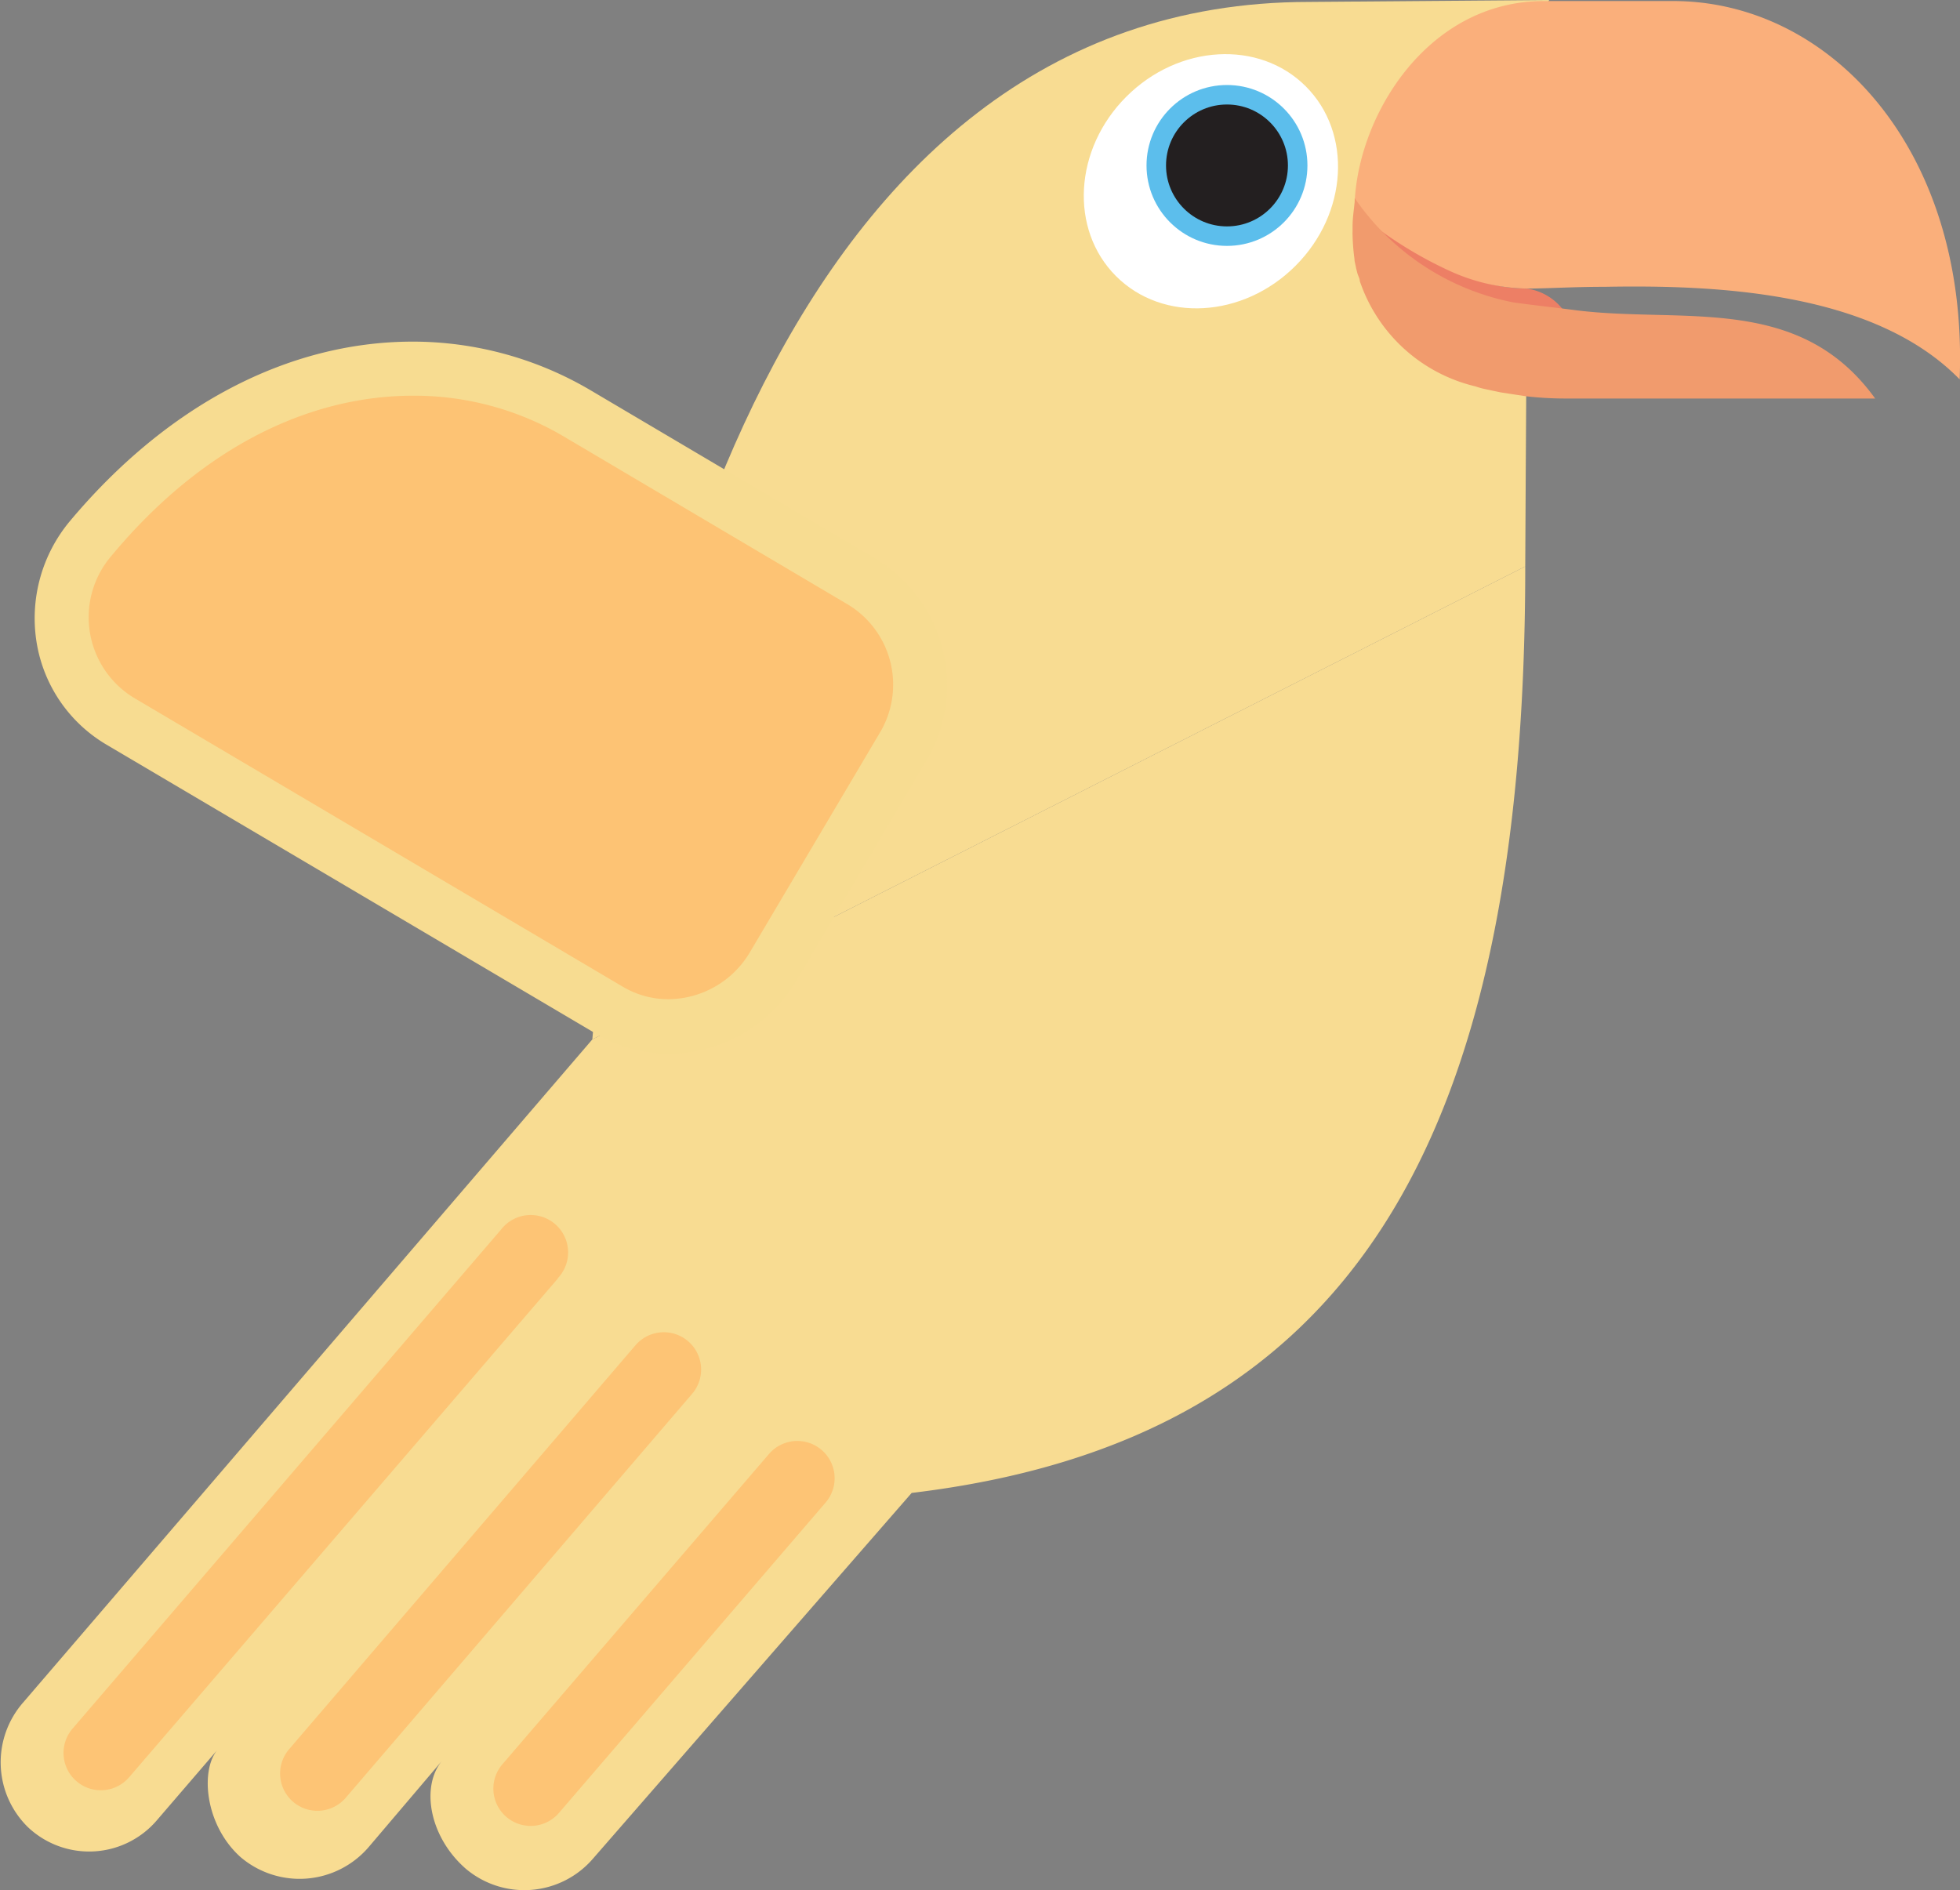 <svg xmlns="http://www.w3.org/2000/svg" viewBox="0 0 111.58 107.62"><rect x="0" y="0" width="111.58" height="107.62" fill="#808080" stroke="none"/><defs><style>.cls-1{fill:#f8dc92;}.cls-2{fill:#ed7f65;}.cls-3{fill:#faaf7b;}.cls-4{fill:#f19b6d;}.cls-5{fill:#fdc475;}.cls-6{fill:#fff;}.cls-7{fill:#5cbeec;}.cls-8{fill:#231f20;}.cls-9{fill:#fdc374;}.cls-10{fill:#f7dc91;}</style></defs><title>Flying Bird (Mouth Open)</title><g id="Layer_2" data-name="Layer 2"><g id="Layer_2-2" data-name="Layer 2"><path class="cls-1" d="M33.72,59.18C35.52,38.4,44.32.11,74.51.11L88.2,0C78,12.89,86.89,21.7,86.89,21.7s-.06,9.55-.06,10.55"/><path class="cls-2" d="M89,17.66a3.74,3.74,0,0,1,.38.58c-.4,0-2.34-.28-3.27-.41-4.53-.67-8.76-5.61-9-5.92.31.27,5.22,4.52,9.8,4.52h0A3.14,3.14,0,0,1,89,17.66Z"/><path class="cls-3" d="M111.56,21.6c-4.93-5.06-14.06-5.38-20.21-5.27-1.8,0-3.34.1-4.44.1a11,11,0,0,1-4.37-1,23.36,23.36,0,0,1-5.43-3.47h0c0-5.08,4-11.9,10.78-11.9h7.27C104.06,0,112.08,8.38,111.56,21.6Z"/><path class="cls-4" d="M106.75,22.69H89.21a19.91,19.91,0,0,1-2.35-.13l-1.43-.22h0L85,22.25l-.42-.09A4.37,4.37,0,0,1,84,22a9.19,9.19,0,0,1-6.59-6c0-.15-.1-.3-.14-.46s-.06-.22-.08-.33-.06-.26-.08-.39l0-.06A12.25,12.25,0,0,1,77,13.4v-.05a.75.75,0,0,1,0-.15c0-.1,0-.21,0-.32,0-.49.09-1.06.12-1.36l0-.24a14.28,14.28,0,0,0,9,5.93c.93.14,2.19.27,3.64.46C95.85,18.42,102.44,16.71,106.75,22.69Z"/><path class="cls-1" d="M86.83,32.25C86.83,64.91,77,82,51.9,85L33.76,105.82a5.16,5.16,0,0,1-7.24.58c-2.1-1.83-2.58-4.72-1.33-6.18L21,105.15a5.18,5.18,0,0,1-7.31.58c-2.05-1.84-2.3-5-1.28-6.14l-3.49,4.06a5.07,5.07,0,0,1-7.33.38,5.17,5.17,0,0,1-.27-7.1L33.72,59.18Z"/><path class="cls-5" d="M31.76,72.79,7.35,101.19a2.12,2.12,0,1,1-3.22-2.77L28.53,70a2.13,2.13,0,1,1,3.23,2.77Z"/><path class="cls-5" d="M39.4,79.36l-19.72,23a2.12,2.12,0,1,1-3.22-2.77l19.72-23a2.12,2.12,0,1,1,3.22,2.77Z"/><path class="cls-5" d="M47,85.55,31.82,103.22a2.12,2.12,0,0,1-3.22-2.77L43.78,82.78A2.12,2.12,0,1,1,47,85.55Z"/><ellipse class="cls-6" cx="68.94" cy="10.32" rx="7.64" ry="6.81" transform="translate(12.89 51.77) rotate(-45)"/><circle class="cls-7" cx="69.85" cy="9.42" r="4.58"/><circle class="cls-8" cx="69.85" cy="9.42" r="3.47"/><path class="cls-9" d="M38.05,58.43a6.69,6.69,0,0,1-3.4-.93L6.81,41a6.69,6.69,0,0,1-3.19-4.64,7.07,7.07,0,0,1,1.55-5.73C10.35,24.42,16.86,21,23.5,21a18.38,18.38,0,0,1,9.34,2.51l16.24,9.6a6.7,6.7,0,0,1,3.1,4.22,7,7,0,0,1-.79,5.21L44,55a7,7,0,0,1-6,3.45Z"/><path class="cls-10" d="M23.5,22.53a16.74,16.74,0,0,1,8.56,2.3l16.23,9.6a5.33,5.33,0,0,1,1.78,7.32L42.7,54.2a5.43,5.43,0,0,1-4.65,2.69,5.07,5.07,0,0,1-2.61-.72L7.59,39.71a5.37,5.37,0,0,1-1.24-8.07c5.41-6.5,11.61-9.11,17.15-9.11m0-3.08c-7.1,0-14,3.63-19.52,10.22a8.63,8.63,0,0,0-1.88,7A8.29,8.29,0,0,0,6,42.36L33.87,58.82A8.21,8.21,0,0,0,38.05,60a8.53,8.53,0,0,0,7.3-4.19l7.36-12.46a8.41,8.41,0,0,0-2.85-11.53l-16.24-9.6A19.94,19.94,0,0,0,23.5,19.45Z"/></g></g></svg>